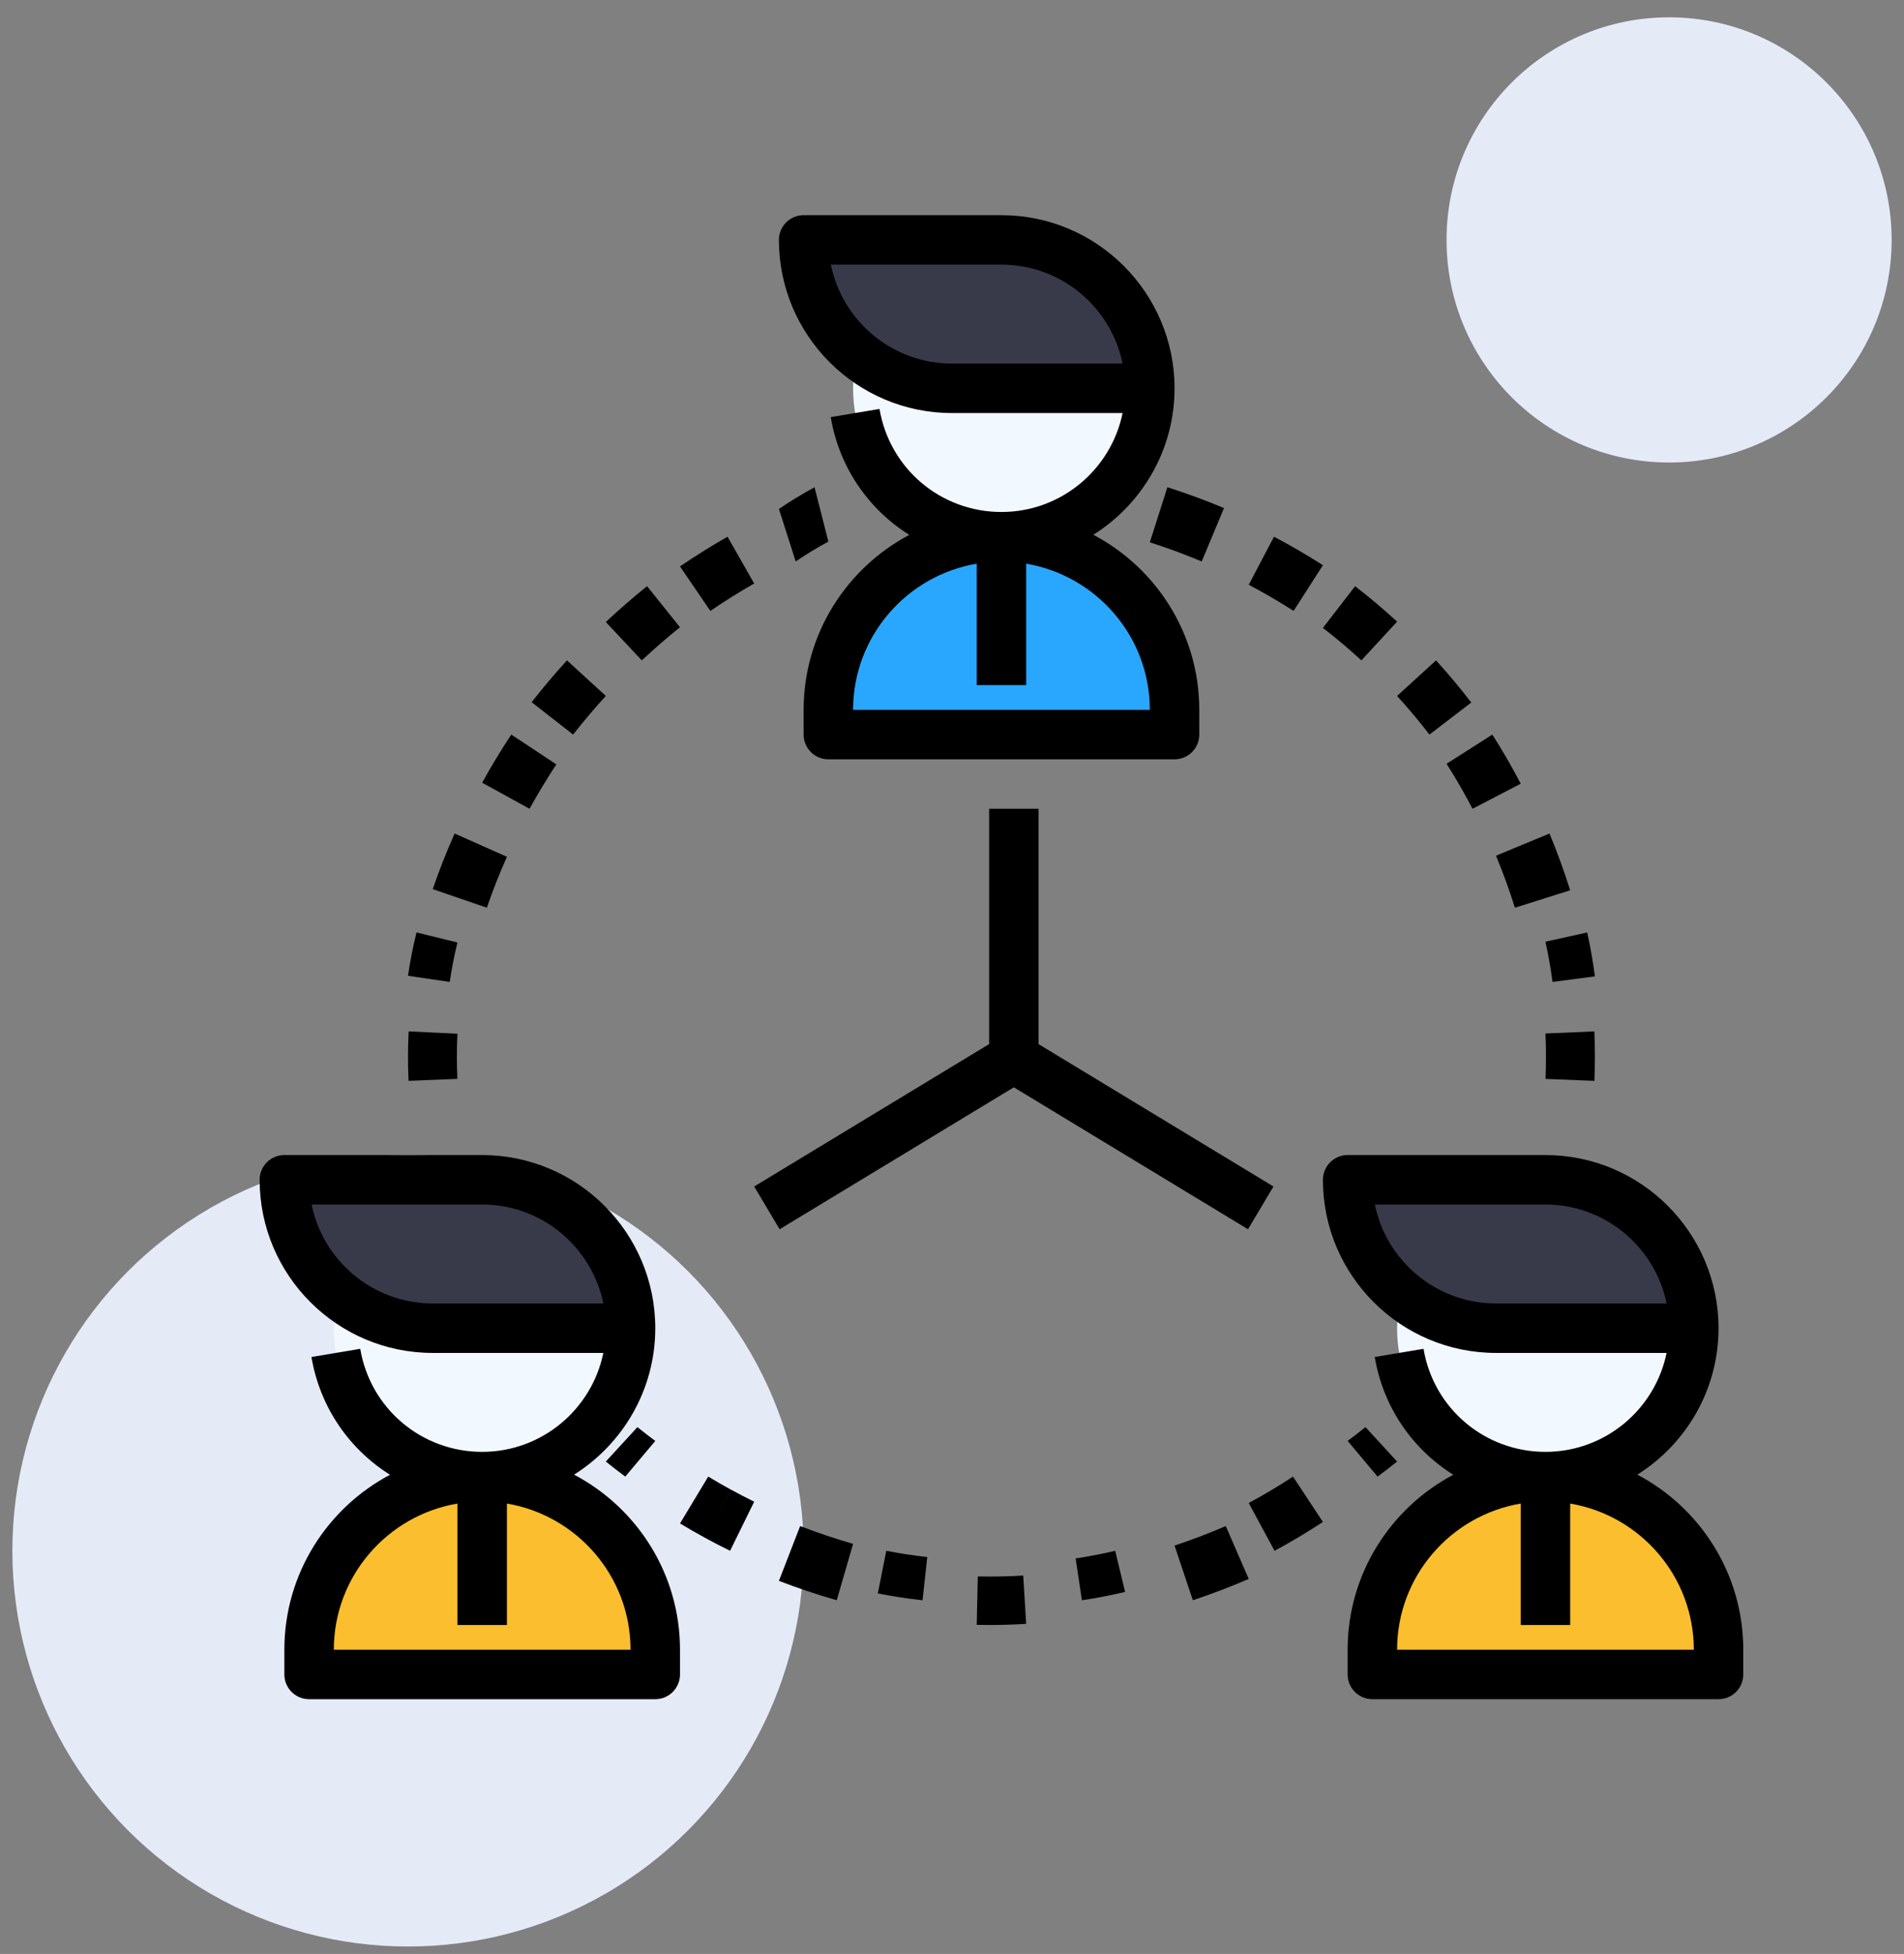 <svg width="77" height="79" viewBox="0 0 77 79" fill="none" xmlns="http://www.w3.org/2000/svg">
<rect x="0" y="0" width="77" height="79" fill="#808080" stroke="none"/>
<g id="icon_4">
<circle id="Oval" cx="16.5" cy="62.7" r="16" fill="#E4EBF7"/>
<circle id="Oval_2" cx="67.5" cy="9.7" r="9" fill="#E4EBF7"/>
<g id="network (1)">
<g id="Group">
<circle id="Oval_3" cx="40.5" cy="15.7" r="6" fill="#F2F8FF"/>
<circle id="Oval_4" cx="62.5" cy="53.7" r="6" fill="#F2F8FF"/>
<circle id="Oval_5" cx="19.5" cy="53.7" r="6" fill="#F2F8FF"/>
</g>
<path id="Path" d="M40.5 9.7H32.5C32.5 13.014 35.186 15.7 38.5 15.7H46.5C46.5 12.386 43.814 9.7 40.5 9.7Z" fill="#383A4A"/>
<path id="Path_2" d="M19.5 47.7H11.5C11.5 51.014 14.186 53.7 17.5 53.7H25.5C25.5 50.386 22.814 47.7 19.5 47.7Z" fill="#383A4A"/>
<path id="Path_3" d="M40.5 21.7C36.634 21.7 33.5 24.834 33.5 28.7V29.7H47.5V28.7C47.5 24.834 44.366 21.7 40.5 21.7Z" fill="#29A7FF"/>
<path id="Path_4" d="M19.5 59.7C15.634 59.7 12.5 62.834 12.5 66.7V67.7H26.5V66.7C26.5 62.834 23.366 59.7 19.5 59.7Z" fill="#FABE2E"/>
<path id="Path_5" d="M62.5 59.7C58.634 59.7 55.5 62.834 55.5 66.7V67.7H69.5V66.7C69.5 62.834 66.366 59.7 62.5 59.7Z" fill="#FABE2E"/>
<path id="Path_6" d="M62.5 47.7H54.5C54.5 51.014 57.186 53.7 60.5 53.7H68.5C68.5 50.386 65.814 47.7 62.5 47.7Z" fill="#383A4A"/>
<path id="Shape" fill-rule="evenodd" clip-rule="evenodd" d="M47.5 30.7C48.052 30.7 48.5 30.252 48.5 29.7V28.7C48.5 25.63 46.76 22.962 44.216 21.622C46.185 20.381 47.5 18.194 47.5 15.7C47.5 11.84 44.36 8.7 40.5 8.7H32.5C31.948 8.7 31.5 9.148 31.5 9.7C31.5 13.56 34.64 16.7 38.5 16.7H45.399C44.934 18.979 42.915 20.7 40.5 20.7C38.048 20.7 35.974 18.948 35.569 16.534L33.596 16.865C33.938 18.901 35.13 20.596 36.772 21.626C34.235 22.97 32.5 25.635 32.5 28.7V29.7C32.5 30.252 32.948 30.7 33.5 30.7H47.5ZM33.601 10.7H40.5C42.915 10.7 44.935 12.421 45.399 14.7H38.5C36.085 14.7 34.065 12.979 33.601 10.7ZM39.5 27.7V22.79C36.667 23.269 34.5 25.733 34.5 28.7H46.5C46.5 25.732 44.333 23.268 41.5 22.79V27.7H39.5Z" fill="black"/>
<path id="Shape_2" fill-rule="evenodd" clip-rule="evenodd" d="M23.216 59.622C25.185 58.381 26.5 56.194 26.5 53.7C26.5 49.84 23.36 46.7 19.5 46.7H11.5C10.948 46.7 10.5 47.148 10.5 47.7C10.5 51.56 13.64 54.7 17.5 54.7H24.399C23.934 56.979 21.915 58.7 19.5 58.7C17.048 58.7 14.974 56.948 14.569 54.534L12.596 54.865C12.938 56.901 14.13 58.596 15.772 59.626C13.235 60.97 11.5 63.635 11.5 66.7V67.7C11.5 68.252 11.948 68.7 12.5 68.7H26.5C27.052 68.7 27.5 68.252 27.5 67.7V66.7C27.5 63.63 25.76 60.962 23.216 59.622ZM12.601 48.7H19.5C21.915 48.7 23.935 50.421 24.399 52.7H17.5C15.085 52.7 13.065 50.979 12.601 48.7ZM18.5 60.79C15.667 61.269 13.5 63.733 13.5 66.7H25.5C25.5 63.732 23.333 61.268 20.5 60.79V65.7H18.5V60.79Z" fill="black"/>
<path id="Shape_3" fill-rule="evenodd" clip-rule="evenodd" d="M66.216 59.622C68.185 58.381 69.5 56.194 69.5 53.7C69.5 49.84 66.36 46.7 62.5 46.7H54.5C53.948 46.7 53.5 47.148 53.5 47.7C53.5 51.56 56.64 54.7 60.5 54.7H67.399C66.934 56.979 64.915 58.7 62.5 58.7C60.048 58.7 57.974 56.948 57.569 54.534L55.596 54.865C55.938 56.901 57.13 58.596 58.772 59.626C56.235 60.97 54.5 63.635 54.5 66.7V67.7C54.5 68.252 54.948 68.7 55.5 68.7H69.5C70.052 68.7 70.5 68.252 70.5 67.7V66.7C70.5 63.63 68.76 60.962 66.216 59.622ZM55.601 48.7H62.5C64.915 48.7 66.935 50.421 67.399 52.7H60.5C58.085 52.7 56.065 50.979 55.601 48.7ZM61.5 60.79C58.667 61.269 56.5 63.733 56.5 66.7H68.5C68.5 63.732 66.333 61.268 63.5 60.79V65.7H61.5V60.79Z" fill="black"/>
<path id="Path_7" d="M50.471 49.7L51.5 47.971L41.999 42.214V32.7H40.001V42.214L30.5 47.971L31.529 49.7L41 43.961L50.471 49.7Z" fill="black"/>
<path id="Path_8" d="M64.479 43.7C64.493 43.377 64.5 43.053 64.5 42.729C64.5 42.384 64.493 42.041 64.477 41.7L62.5 41.785C62.515 42.098 62.521 42.411 62.521 42.728C62.521 43.027 62.515 43.325 62.502 43.621L64.479 43.7Z" fill="black"/>
<path id="Path_9" d="M52.315 24.7L53.5 22.852C52.858 22.441 52.193 22.052 51.522 21.7L50.5 23.643C51.116 23.967 51.726 24.322 52.315 24.7Z" fill="black"/>
<path id="Path_10" d="M49.5 20.542C48.748 20.227 47.978 19.944 47.211 19.7L46.5 21.927C47.204 22.152 47.91 22.411 48.599 22.7L49.5 20.542Z" fill="black"/>
<path id="Path_11" d="M53.5 25.387C54.036 25.801 54.56 26.243 55.056 26.7L56.5 25.134C55.958 24.634 55.387 24.153 54.802 23.7L53.5 25.387Z" fill="black"/>
<path id="Path_12" d="M56.5 28.138C56.957 28.639 57.397 29.164 57.808 29.7L59.5 28.404C59.053 27.819 58.572 27.246 58.074 26.7L56.5 28.138Z" fill="black"/>
<path id="Path_13" d="M62.5 38.074C62.618 38.609 62.715 39.156 62.786 39.7L64.5 39.476C64.422 38.882 64.318 38.285 64.188 37.7L62.5 38.074Z" fill="black"/>
<path id="Path_14" d="M60.5 34.597C60.784 35.282 61.041 35.989 61.265 36.7L63.5 35.995C63.256 35.219 62.974 34.447 62.664 33.7L60.5 34.597Z" fill="black"/>
<path id="Path_15" d="M58.5 30.88C58.874 31.467 59.228 32.079 59.551 32.7L61.5 31.685C61.147 31.008 60.761 30.34 60.353 29.7L58.5 30.88Z" fill="black"/>
<path id="Path_16" d="M16.5 39.452L18.188 39.7C18.265 39.172 18.37 38.635 18.5 38.106L16.844 37.7C16.7 38.282 16.585 38.871 16.5 39.452Z" fill="black"/>
<path id="Path_17" d="M16.5 42.703C16.5 43.037 16.508 43.37 16.522 43.7L18.497 43.619C18.484 43.316 18.477 43.011 18.477 42.703C18.477 42.4 18.485 42.097 18.5 41.796L16.526 41.7C16.509 42.034 16.5 42.368 16.5 42.703Z" fill="black"/>
<path id="Path_18" d="M27.5 25.36L26.168 23.7C25.594 24.161 25.033 24.648 24.5 25.148L25.955 26.7C26.449 26.237 26.969 25.786 27.5 25.36Z" fill="black"/>
<path id="Path_19" d="M21.5 28.39L23.178 29.7C23.595 29.167 24.04 28.641 24.5 28.137L22.929 26.7C22.431 27.245 21.95 27.813 21.5 28.39H21.5Z" fill="black"/>
<path id="Path_20" d="M17.5 35.948L19.689 36.7C19.925 36.011 20.198 35.319 20.5 34.641L18.386 33.7C18.056 34.44 17.758 35.195 17.5 35.948Z" fill="black"/>
<path id="Path_21" d="M19.5 31.646L21.415 32.7C21.748 32.096 22.113 31.492 22.5 30.905L20.677 29.7C20.256 30.335 19.861 30.99 19.5 31.646H19.5Z" fill="black"/>
<path id="Path_22" d="M32.941 19.7C32.459 19.961 31.974 20.256 31.5 20.578L32.179 22.7C32.614 22.405 33.059 22.135 33.5 21.897L32.941 19.7Z" fill="black"/>
<path id="Path_23" d="M30.5 23.591L29.422 21.7C28.774 22.069 28.127 22.473 27.5 22.901L28.727 24.7C29.306 24.305 29.903 23.932 30.5 23.591Z" fill="black"/>
<path id="Path_24" d="M24.5 59.092C24.758 59.3 25.02 59.503 25.287 59.7L26.5 58.258C26.255 58.077 26.014 57.89 25.778 57.7L24.5 59.092Z" fill="black"/>
<path id="Path_25" d="M56.5 59.092L55.222 57.7C54.986 57.891 54.746 58.077 54.5 58.257L55.71 59.7C55.979 59.504 56.242 59.3 56.5 59.092Z" fill="black"/>
<path id="Path_26" d="M43.5 63.008L43.754 64.7C44.336 64.614 44.923 64.5 45.5 64.363L45.1 62.7C44.572 62.825 44.033 62.928 43.5 63.008Z" fill="black"/>
<path id="Path_27" d="M50.5 60.768L51.545 62.7C52.21 62.342 52.867 61.95 53.5 61.534L52.291 59.7C51.711 60.081 51.109 60.44 50.5 60.768H50.5Z" fill="black"/>
<path id="Path_28" d="M47.5 62.49L48.24 64.7C48.999 64.447 49.76 64.157 50.5 63.838L49.571 61.7C48.893 61.993 48.197 62.258 47.5 62.49Z" fill="black"/>
<path id="Path_29" d="M35.5 64.425C36.095 64.542 36.704 64.634 37.309 64.7L37.5 62.952C36.945 62.892 36.388 62.807 35.843 62.7L35.5 64.425Z" fill="black"/>
<path id="Path_30" d="M31.5 63.916C32.265 64.21 33.051 64.473 33.838 64.7L34.5 62.42C33.779 62.212 33.059 61.97 32.359 61.7L31.5 63.916Z" fill="black"/>
<path id="Path_31" d="M39.543 63.736L39.5 65.694C39.678 65.698 39.855 65.7 40.033 65.7C40.526 65.7 41.015 65.684 41.5 65.654L41.38 63.7C40.772 63.738 40.156 63.75 39.543 63.736Z" fill="black"/>
<path id="Path_32" d="M29.033 61.2L29.561 60.229C29.251 60.06 28.945 59.883 28.642 59.7L27.5 61.594C27.829 61.793 28.164 61.986 28.503 62.17C28.84 62.355 29.181 62.531 29.526 62.7L30.5 60.715C30.184 60.559 29.872 60.397 29.563 60.229L29.033 61.2Z" fill="black"/>
</g>
</g>
</svg>

